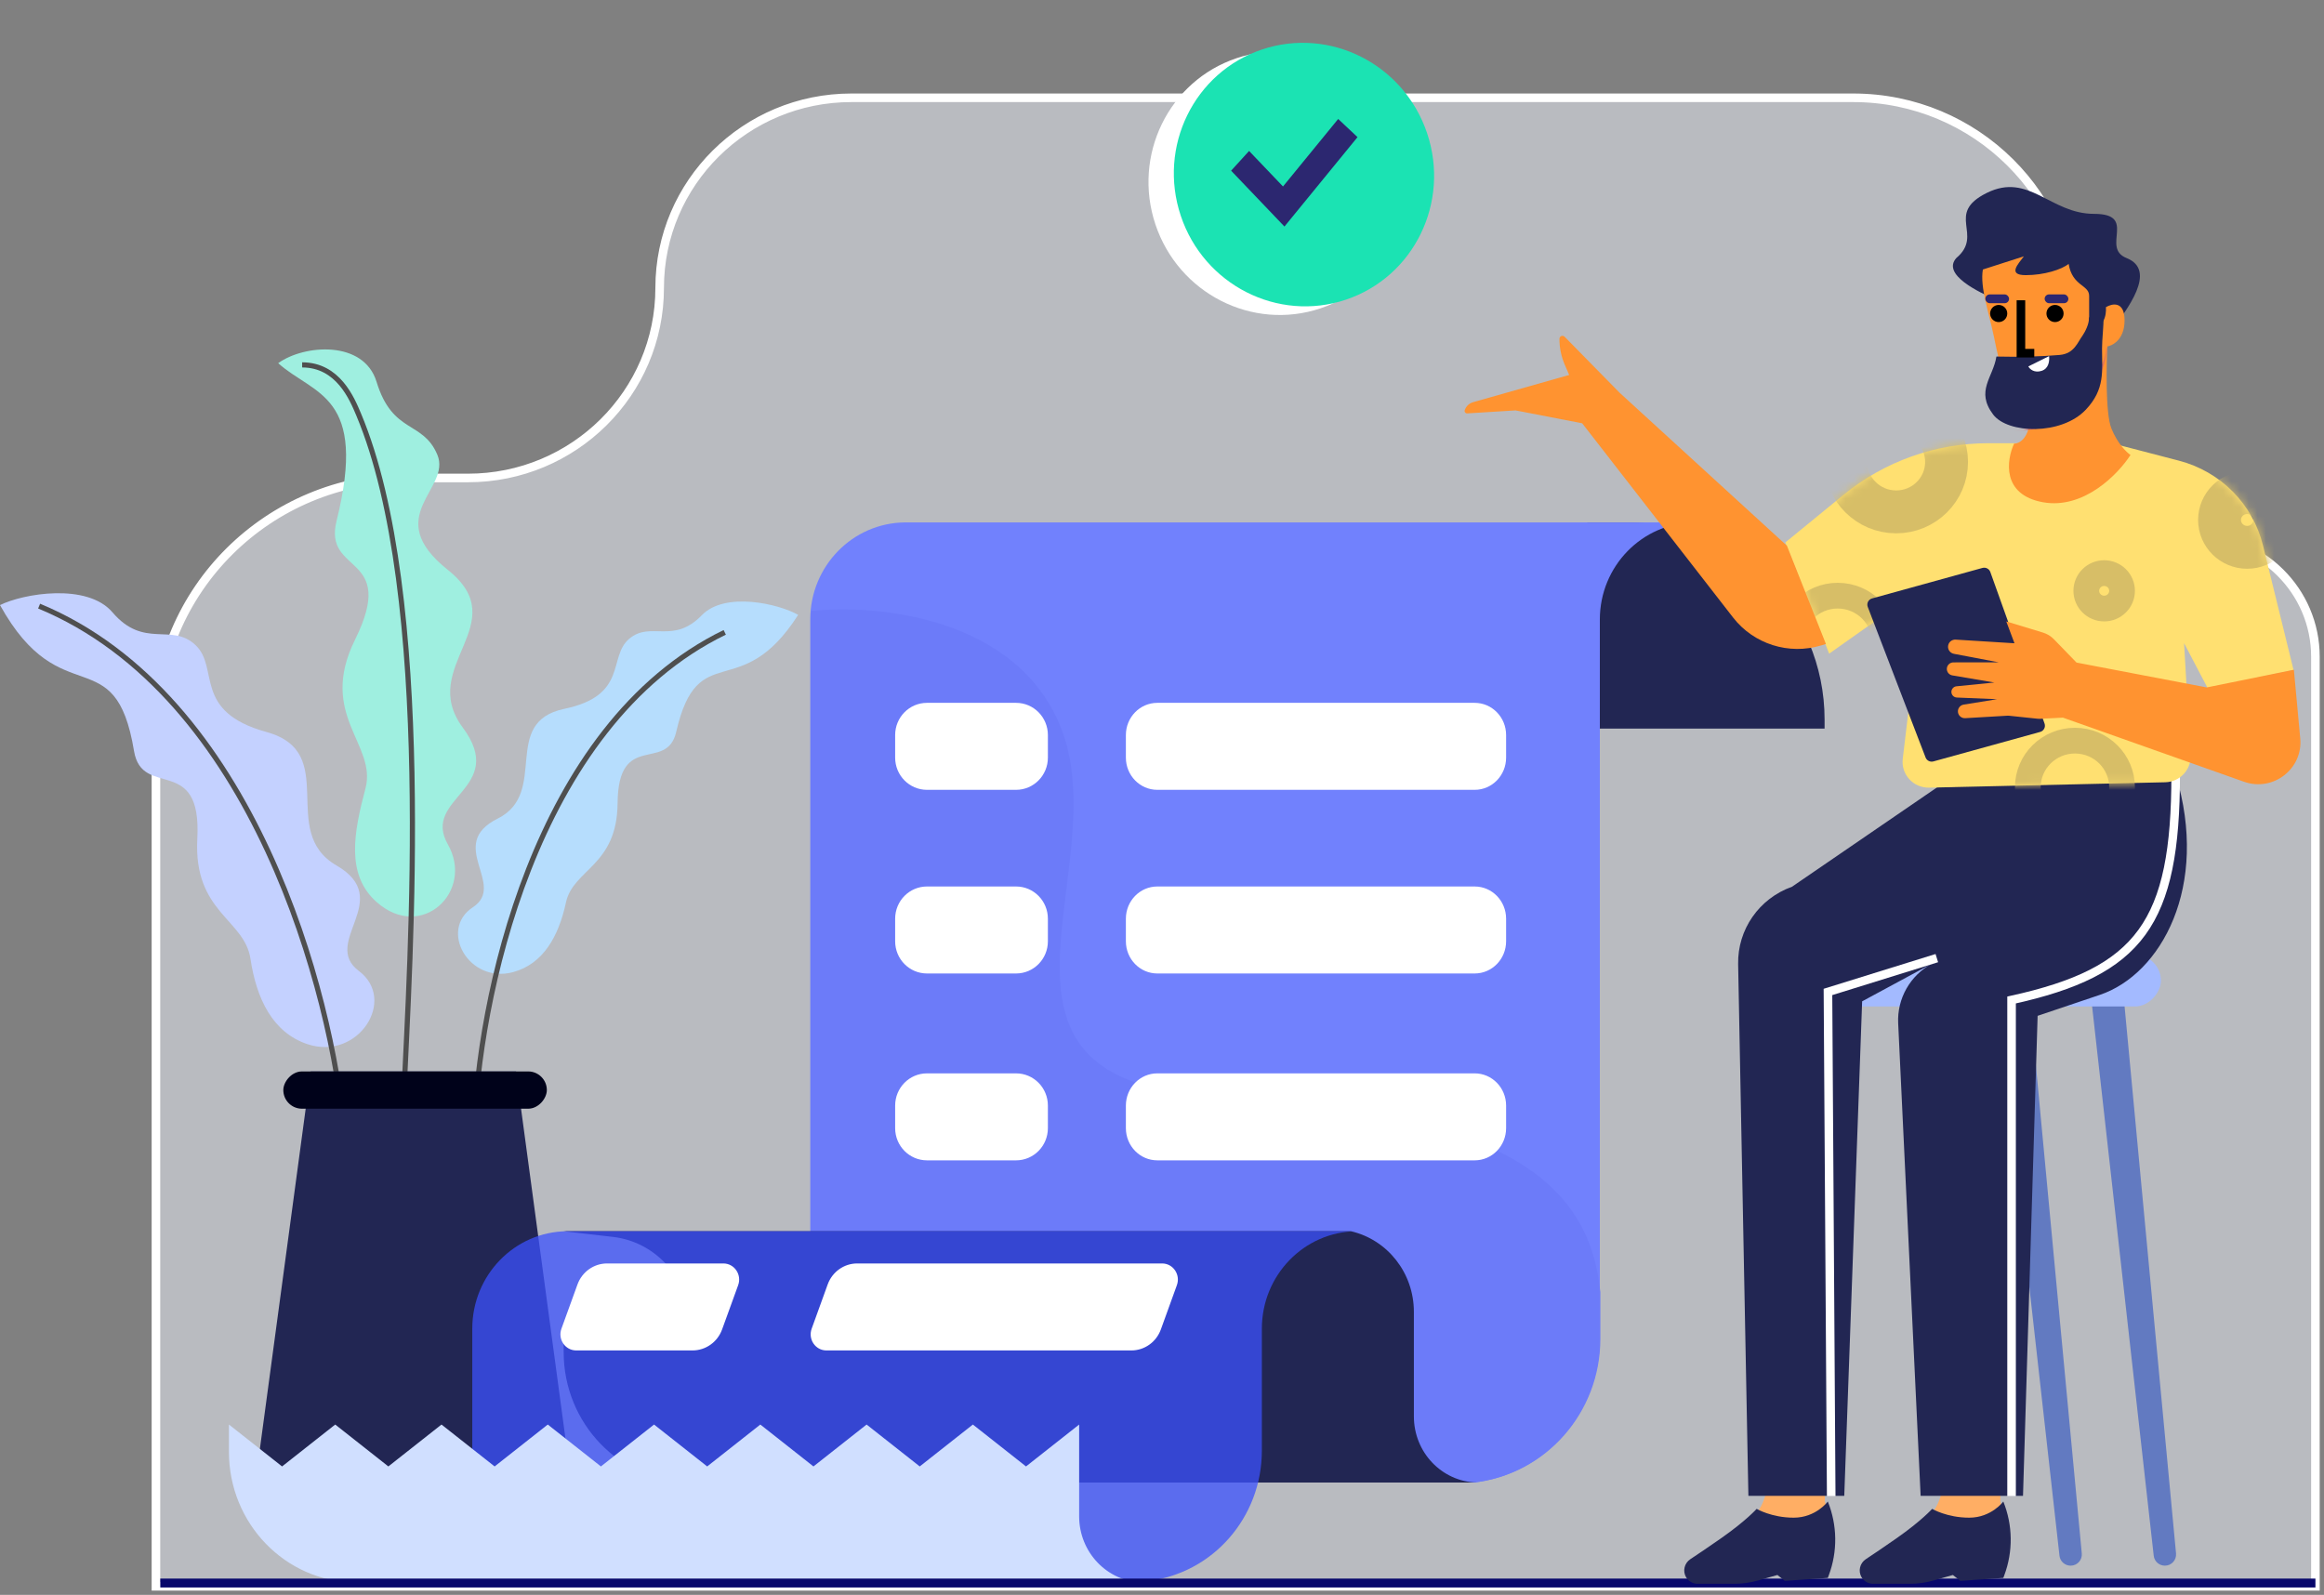 <?xml version="1.0" encoding="UTF-8"?>
<svg width="271px" height="186px" viewBox="0 0 271 186" version="1.1" xmlns="http://www.w3.org/2000/svg" xmlns:xlink="http://www.w3.org/1999/xlink">
    <rect x="0" y="0" width="271" height="186" fill="#808080" stroke="none"/>
    <title>Financial - Scenes 4备份</title>
    <defs>
        <path d="M13.636,2.106 L21.462,0.07 L35.862,0.07 C42.024,0.07 47.993,2.197 52.746,6.085 L59.545,11.648 L54.429,24.611 L45.394,18.224 L44.387,24.611 L45.848,36.883 C46.064,38.698 44.61,40.282 42.767,40.24 L15.238,39.611 C13.522,39.572 12.182,38.13 12.281,36.431 L13.046,23.382 L10.281,28.653 L0.276,26.515 L3.844,11.989 C5.03,7.162 8.789,3.368 13.636,2.106 Z" id="path-1"></path>
        <path d="M2.308,10.374 C3.016,8.633 2.898,2.973 2.75,0.361 C5.993,0.942 12.345,3.104 11.814,7.109 C11.284,11.114 12.772,12.116 13.582,12.116 C14.467,14.002 15.042,17.993 10.267,18.863 C5.492,19.734 1.498,15.598 0.098,13.422 C0.54,13.131 1.601,12.116 2.308,10.374 Z" id="path-3"></path>
    </defs>
    <g id="页面" stroke="none" stroke-width="1" fill="none" fill-rule="evenodd">
        <g id="首页（新）备份-9" transform="translate(-1117, -133)">
            <g id="Financial---Scenes-4备份" transform="translate(1252, 226.068) scale(-1, 1) translate(-1252, -226.068) translate(1117, 134)">
                <path d="M251.815,184 L16.106,184 L0,184 L0,75.597 C0,67.919 6.278,61.694 14.021,61.694 C21.765,61.694 28.043,55.47 28.043,47.792 L28.043,36.05 C28.043,21.887 39.622,10.405 53.906,10.405 L170.719,10.405 C183.067,10.405 193.077,20.33 193.077,32.574 C193.077,44.818 203.088,54.743 215.436,54.743 L222.446,54.743 C238.666,54.743 251.815,67.781 251.815,83.863 L251.815,184 Z" id="Path" stroke="#FFFFFF" fill-opacity="0.5" fill="#F3F6FF"></path>
                <g id="verified-files" transform="translate(119.423, 19.864) scale(-1, 1) translate(-119.423, -19.864) translate(98.654, 0)">
                    <ellipse id="Oval" fill="#FFFFFF" fill-rule="nonzero" transform="translate(19.291, 20.369) rotate(-18.513) translate(-19.291, -20.369) " cx="19.291" cy="20.369" rx="15.148" ry="15.387"></ellipse>
                    <ellipse id="Oval" fill="#1BE3B3" fill-rule="nonzero" transform="translate(22.247, 19.36) rotate(-18.513) translate(-22.247, -19.36) " cx="22.247" cy="19.36" rx="15.148" ry="15.387"></ellipse>
                    <polygon id="Path" fill="#2C2770" points="28.492 14.993 19.971 25.42 13.752 18.906 15.847 16.605 19.802 20.747 26.237 12.874"></polygon>
                </g>
                <g id="Chair-1" transform="translate(15.916, 110.363)">
                    <path d="M1.64,71.23 C0.87,71.23 0.267,70.573 0.338,69.813 L6.479,4.509 L10.247,4.91 L2.94,70.076 C2.866,70.733 2.306,71.23 1.64,71.23 Z" id="Path" fill="#627AC1"></path>
                    <path d="M12.63,71.23 C11.86,71.23 11.256,70.573 11.328,69.813 L17.469,4.509 L21.237,4.91 L13.929,70.076 C13.856,70.733 13.296,71.23 12.63,71.23 Z" id="Path" fill="#627AC1"></path>
                    <path d="M45.571,71.23 C46.341,71.23 46.944,70.573 46.872,69.813 L40.732,4.509 L36.964,4.91 L44.271,70.076 C44.345,70.733 44.905,71.23 45.571,71.23 Z" id="Path" fill="#627AC1"></path>
                    <rect id="Rectangle" fill="#A3BAFF" fill-rule="nonzero" x="2.1" y="0" width="47.369" height="6.012" rx="3.006"></rect>
                </g>
                <g id="Vas-1-Copy" transform="translate(176.927, 39.752)">
                    <path d="M79.96,30.657 C82.913,27.2 90.37,28.47 93.073,29.815 C85.932,42.684 79.633,33.596 77.445,46.831 C76.508,52.495 69.528,47.108 70.064,57.049 C70.53,65.673 64.561,66.421 63.865,71.07 C63.169,75.718 61.284,79.666 57.228,81.019 C51.301,82.996 46.747,75.849 51.223,72.488 C55.699,69.127 46.98,64.15 53.843,60.175 C60.706,56.201 53.35,46.997 61.997,44.618 C70.644,42.238 67.464,37.166 70.258,34.496 C73.053,31.827 76.269,34.978 79.96,30.657 Z" id="Path" fill="#C4D1FF" fill-rule="nonzero"></path>
                    <path d="M49.163,3.778 C50.666,-1.131 57.64,-0.569 60.633,1.604 C56.443,5.359 50.145,5.215 53.829,20.008 C55.406,26.339 46.651,23.699 51.674,33.853 C56.032,42.663 49.089,46.039 50.457,51.202 C51.826,56.366 52.752,61.248 49.163,64.442 C43.918,69.109 37.727,63.2 40.849,57.723 C43.971,52.246 33.799,51.255 39.115,44.089 C44.431,36.923 32.97,31.994 40.849,25.712 C48.728,19.429 40.385,16.291 42.077,12.275 C43.769,8.259 47.285,9.914 49.163,3.778 Z" id="Path" fill="#9FEFE0" fill-rule="nonzero"></path>
                    <path d="M11.223,30.986 C8.523,28.201 2.234,29.672 0,30.958 C6.768,41.528 11.658,33.468 14.224,44.61 C15.322,49.379 20.988,44.431 21.056,52.913 C21.115,60.274 26.243,60.597 27.083,64.514 C27.922,68.431 29.738,71.69 33.267,72.627 C38.425,73.998 41.929,67.68 37.935,65.057 C33.941,62.434 41.111,57.742 35.05,54.722 C28.989,51.701 34.773,43.488 27.276,41.918 C19.778,40.347 22.22,35.866 19.697,33.743 C17.174,31.619 14.599,34.468 11.223,30.986 Z" id="Path" fill="#B6DDFD" fill-rule="nonzero"></path>
                    <path d="M45.988,87.084 C45.291,71.516 42.399,28.652 51.256,7.576 C52.028,5.738 53.65,1.802 57.84,1.802" id="Path" stroke="#4F4F4F" stroke-width="0.6"></path>
                    <path d="M37.781,91.232 C37.379,76.359 30.972,43.889 8.561,32.995" id="Path" stroke="#4F4F4F" stroke-width="0.6"></path>
                    <path d="M52.92,91.358 C54.335,75.215 63.434,40.331 88.512,29.934" id="Path" stroke="#4F4F4F" stroke-width="0.6"></path>
                    <path d="M32.899,84.202 L56.842,84.202 L63.016,130.059 C63.973,137.167 58.39,143.482 51.149,143.482 L38.592,143.482 C31.351,143.482 25.768,137.167 26.725,130.059 L32.899,84.202 Z" id="Path" fill="#222653" fill-rule="nonzero"></path>
                    <rect id="Rectangle" fill="#00021A" fill-rule="nonzero" x="29.307" y="84.202" width="30.728" height="4.347" rx="2.174"></rect>
                </g>
                <g id="Group-4" transform="translate(150.27, 121.736) scale(-1, 1) translate(-150.27, -121.736) translate(57.237, 59.926)">
                    <path d="M158.403,0 L163.067,0 C175.769,-2.33342044e-15 186.067,10.297 186.067,23 L186.067,24.048 L186.067,24.048 L158.403,24.048 L158.403,0 Z" id="Rectangle" fill="#222653" fill-rule="nonzero"></path>
                    <path d="M78.834,0 L170.908,0 C164.791,0.052 159.859,5.109 159.859,11.329 L159.859,95.213 C159.859,103.798 153.517,111.013 145.128,111.973 L53.054,111.973 C61.443,111.013 67.786,103.798 67.786,95.213 L67.786,11.329 C67.786,5.109 72.717,0.052 78.834,0 Z" id="Path" fill="#7181FD" fill-rule="nonzero"></path>
                    <path d="M67.833,11.286 C67.835,10.967 67.851,10.651 67.879,10.339 C75.572,9.477 92.117,11.044 97.116,24.194 C99.266,29.85 98.442,36.455 97.654,42.759 C96.148,54.811 94.781,65.761 114.613,66.867 C144.817,68.551 157.709,74.915 159.735,88.39 C159.803,88.847 159.865,89.304 159.919,89.763 L159.919,95.221 C159.919,103.802 153.576,111.013 145.185,111.973 L67.833,111.973 L67.833,11.286 Z" id="Path" fill="#6C7BF9"></path>
                    <path d="M53.72,93.561 C53.72,88.318 49.871,83.912 44.78,83.326 L39.032,82.664 L130.83,82.664 C135.123,83.653 138.174,87.555 138.174,92.058 L138.174,93.561 L138.175,104.267 C138.175,108.449 141.433,111.868 145.519,111.973 L53.721,111.973 C45.58,111.869 39.032,105.085 39.032,96.754 L39.032,93.561 L53.72,93.561 L53.72,93.561 Z" id="Path" fill="#222653" fill-rule="nonzero"></path>
                    <path d="M104.591,46.217 C104.591,44.142 106.232,42.459 108.256,42.459 L145.265,42.459 C147.289,42.459 148.929,44.142 148.929,46.217 L148.929,48.847 C148.929,50.922 147.289,52.605 145.265,52.605 L108.256,52.605 C106.232,52.605 104.591,50.922 104.591,48.847 L104.591,46.217 Z" id="Path" fill="#FFFFFF" fill-rule="nonzero"></path>
                    <path d="M104.591,24.799 C104.591,22.724 106.232,21.042 108.256,21.042 L145.265,21.042 C147.289,21.042 148.929,22.724 148.929,24.799 L148.929,27.43 C148.929,29.505 147.289,31.187 145.265,31.187 L108.256,31.187 C106.232,31.187 104.591,29.505 104.591,27.43 L104.591,24.799 Z" id="Path" fill="#FFFFFF" fill-rule="nonzero"></path>
                    <path d="M77.686,24.799 C77.686,22.724 79.347,21.042 81.396,21.042 L91.786,21.042 C93.836,21.042 95.497,22.724 95.497,24.799 L95.497,27.43 C95.497,29.505 93.836,31.187 91.786,31.187 L81.396,31.187 C79.347,31.187 77.686,29.505 77.686,27.43 L77.686,24.799 Z" id="Path" fill="#FFFFFF" fill-rule="nonzero"></path>
                    <path d="M77.686,46.217 C77.686,44.142 79.347,42.459 81.396,42.459 L91.786,42.459 C93.836,42.459 95.497,44.142 95.497,46.217 L95.497,48.847 C95.497,50.922 93.836,52.605 91.786,52.605 L81.396,52.605 C79.347,52.605 77.686,50.922 77.686,48.847 L77.686,46.217 Z" id="Path" fill="#FFFFFF" fill-rule="nonzero"></path>
                    <path d="M77.686,68.01 C77.686,65.935 79.347,64.253 81.396,64.253 L91.786,64.253 C93.836,64.253 95.497,65.935 95.497,68.01 L95.497,70.64 C95.497,72.716 93.836,74.398 91.786,74.398 L81.396,74.398 C79.347,74.398 77.686,72.716 77.686,70.64 L77.686,68.01 Z" id="Path" fill="#FFFFFF" fill-rule="nonzero"></path>
                    <path d="M104.591,68.01 C104.591,65.935 106.232,64.253 108.256,64.253 L145.265,64.253 C147.289,64.253 148.929,65.935 148.929,68.01 L148.929,70.64 C148.929,72.716 147.289,74.398 145.265,74.398 L108.256,74.398 C106.232,74.398 104.591,72.716 104.591,70.64 L104.591,68.01 Z" id="Path" fill="#FFFFFF" fill-rule="nonzero"></path>
                    <path d="M39.423,82.664 L131.497,82.664 C125.38,82.716 120.448,87.79 120.448,94.031 L120.448,108.257 C120.448,116.043 114.715,122.588 107.131,123.458 L105.717,123.621 L13.642,123.621 L15.057,123.458 C22.641,122.588 28.374,116.043 28.374,108.257 L28.374,94.031 C28.374,87.79 33.306,82.716 39.423,82.664 Z" id="Path" fill="#3C51FD" fill-rule="nonzero" opacity="0.745"></path>
                    <path d="M99.142,105.209 L92.946,110.094 L86.749,105.209 L80.553,110.094 L74.356,105.209 L68.16,110.094 L61.964,105.209 L55.768,110.094 L49.571,105.209 L43.375,110.094 L37.178,105.209 L30.982,110.094 L24.786,105.209 L18.589,110.094 L12.393,105.209 L6.196,110.094 L0,105.209 L0,108.402 C0,116.734 6.546,123.516 14.688,123.621 L106.486,123.621 C102.401,123.516 99.142,120.097 99.142,115.916 L99.142,105.209 Z" id="Path" fill="#D0DFFF" fill-rule="nonzero"></path>
                    <path d="M69.817,88.874 C70.35,87.4 71.724,86.422 73.259,86.422 L108.817,86.422 C110.096,86.422 110.983,87.726 110.539,88.953 L108.671,94.115 C108.138,95.588 106.764,96.567 105.228,96.567 L69.67,96.567 C68.392,96.567 67.505,95.263 67.949,94.036 L69.817,88.874 Z" id="Path" fill="#FFFFFF" fill-rule="nonzero"></path>
                    <path d="M40.642,88.874 C41.176,87.4 42.553,86.422 44.092,86.422 L57.654,86.422 C58.936,86.422 59.825,87.726 59.38,88.953 L57.507,94.115 C56.973,95.588 55.596,96.567 54.057,96.567 L40.495,96.567 C39.213,96.567 38.324,95.263 38.77,94.036 L40.642,88.874 Z" id="Path" fill="#FFFFFF" fill-rule="nonzero"></path>
                </g>
                <g id="编组-46" transform="translate(125.654, 183.618) scale(-1, 1) translate(-125.654, -183.618) translate(0, 183.1)" fill="#07076B" fill-rule="nonzero">
                    <rect id="矩形" x="0" y="0" width="251.308" height="1.036"></rect>
                </g>
                <g id="Group-37" transform="translate(1.747, 20.815)">
                    <g id="Path" transform="translate(13.239, 68.506)">
                        <path d="M55.011,90.275 L50.539,86.474 C48.16,84.452 48.615,78.277 48.615,78.277 L42.22,77.934 L42.22,84.79 L41.182,88.389 L54.493,90.96 L55.011,90.275 Z" fill="#FFAE64" fill-rule="nonzero"></path>
                        <path d="M52.779,94.388 L57.052,94.388 C57.608,94.388 58.122,94.096 58.402,93.62 C58.825,92.9 58.602,91.976 57.903,91.515 C57.058,90.957 55.825,90.129 54.32,89.075 C51.381,87.018 50.171,85.647 50.171,85.647 C50.171,85.647 48.442,86.675 45.85,86.675 C43.257,86.675 41.874,84.79 41.874,84.79 C40.761,87.548 40.721,90.617 41.762,93.403 L41.874,93.703 L46.887,94.045 L47.751,93.36 L50.037,94.008 C50.929,94.26 51.851,94.388 52.779,94.388 Z" fill="#222653" fill-rule="nonzero"></path>
                        <path d="M34.548,90.275 L30.076,86.474 C27.697,84.452 28.152,78.277 28.152,78.277 L21.756,77.934 L21.756,84.79 L20.719,88.389 L34.029,90.96 L34.548,90.275 Z" fill="#FFAE64" fill-rule="nonzero"></path>
                        <path d="M32.315,94.388 L36.589,94.388 C37.145,94.388 37.659,94.096 37.939,93.62 C38.362,92.9 38.139,91.976 37.44,91.515 C36.595,90.957 35.362,90.129 33.856,89.075 C30.918,87.018 29.708,85.647 29.708,85.647 C29.708,85.647 27.979,86.675 25.386,86.675 C22.793,86.675 21.41,84.79 21.41,84.79 C20.298,87.548 20.258,90.617 21.298,93.403 L21.41,93.703 L26.423,94.045 L27.288,93.36 L29.574,94.008 C30.465,94.26 31.388,94.388 32.315,94.388 Z" fill="#222653" fill-rule="nonzero"></path>
                        <path d="M31.05,84.134 L19.113,84.134 L17.408,28.148 L10.153,25.704 C3.037,23.308 -2.67,13.096 1.309,0 L29.132,1.503 L46.055,13.096 C49.883,14.456 52.409,18.087 52.331,22.119 L51.135,84.134 L39.956,84.134 L37.871,26.457 L29.722,22.058 C32.272,23.435 33.806,26.136 33.669,29.012 L31.05,84.134 Z" fill="#222653" fill-rule="nonzero"></path>
                        <path d="M1.309,0 C1.309,17.334 5.44,22.996 20.446,26.302 L20.446,84.167" stroke="#FFFFFF"></path>
                        <polyline stroke="#FFFFFF" points="29.162 21.418 41.857 25.363 41.478 84.167"></polyline>
                    </g>
                    <g id="Man-top-2">
                        <path d="M14.163,31.911 L21.989,29.874 L36.389,29.874 C42.551,29.874 48.52,32.001 53.273,35.889 L60.072,41.452 L54.956,54.416 L45.921,48.028 L44.914,54.416 L46.375,66.687 C46.591,68.502 45.137,70.087 43.294,70.044 L15.765,69.415 C14.049,69.376 12.709,67.934 12.808,66.236 L13.573,53.186 L10.808,58.458 L0.803,56.319 L4.371,41.794 C5.557,36.966 9.316,33.172 14.163,31.911 Z" id="Path" fill="#FFE071" fill-rule="nonzero"></path>
                        <g id="Clipped" transform="translate(0.527, 29.804)">
                            <mask id="mask-2" fill="white">
                                <use xlink:href="#path-1"></use>
                            </mask>
                            <g id="Path"></g>
                            <g id="Group" mask="url(#mask-2)" stroke="#D7BE67">
                                <g transform="translate(2.274, -3.757)" id="Oval">
                                    <ellipse stroke-width="5" transform="translate(44.338, 6.012) scale(-1, 1) rotate(-180) translate(-44.338, -6.012) " cx="44.338" cy="6.012" rx="5.874" ry="5.824"></ellipse>
                                    <ellipse stroke-width="5" transform="translate(3.411, 12.775) scale(-1, 1) rotate(-180) translate(-3.411, -12.775) " cx="3.411" cy="12.775" rx="3.221" ry="3.194"></ellipse>
                                    <ellipse stroke-width="3" transform="translate(20.085, 21.042) scale(-1, 1) rotate(-180) translate(-20.085, -21.042) " cx="20.085" cy="21.042" rx="2.084" ry="2.067"></ellipse>
                                    <ellipse stroke-width="3" transform="translate(23.495, 43.962) scale(-1, 1) rotate(-180) translate(-23.495, -43.962) " cx="23.495" cy="43.962" rx="5.495" ry="5.448"></ellipse>
                                    <ellipse stroke-width="3" transform="translate(51.159, 27.054) scale(-1, 1) rotate(-180) translate(-51.159, -27.054) " cx="51.159" cy="27.054" rx="5.495" ry="5.448"></ellipse>
                                </g>
                            </g>
                        </g>
                        <path d="M22.043,28.157 C22.755,26.394 22.636,20.664 22.488,18.019 C25.751,18.607 32.143,20.796 31.609,24.851 C31.075,28.907 32.574,29.921 33.389,29.921 C34.279,31.831 34.858,35.871 30.052,36.753 C25.247,37.634 21.227,33.447 19.818,31.243 C20.263,30.949 21.331,29.921 22.043,28.157 Z" id="Path" fill="#FF9330" fill-rule="nonzero"></path>
                        <path d="M20.282,8.277 C16.609,9.737 20.334,14.377 21.946,16.648 L27.362,16.648 C29.219,16.648 33.552,14.312 35.487,13.144 C37.421,12.3 41.87,10.224 40.129,8.277 C36.869,5.543 41.503,3.126 36.577,0.684 C31.65,-1.759 29.187,3.126 24.071,3.126 C18.955,3.126 23.313,7.072 20.282,8.277 Z" id="Path" fill="#222653" fill-rule="nonzero"></path>
                        <g id="Clipped" transform="translate(19.854, 17.78)">
                            <mask id="mask-4" fill="white">
                                <use xlink:href="#path-3"></use>
                            </mask>
                            <g id="Path"></g>
                            <path d="M12.422,10.641 C5.223,9.866 2.901,3.853 2.641,0.943 L12.422,6.374 C15.421,8.12 19.62,11.417 12.422,10.641 Z" id="Path" fill="#D76767" fill-rule="nonzero" mask="url(#mask-4)"></path>
                        </g>
                        <path d="M22.683,18.621 C22.538,21.037 25.51,25.43 30.945,25.21 C34.118,25.082 34.919,21.485 35.728,17.523 C36.304,14.698 37.394,11.687 37.032,9.615 L32.249,8.078 C32.902,8.957 34.206,10.274 32.032,10.274 C29.881,10.274 27.829,9.615 27.032,8.957 C26.597,11.592 24.64,11.373 24.64,12.69 L24.64,16.424 C22.901,16.6 22.611,14.887 22.683,14.008 C21.959,13.569 20.509,13.262 20.509,15.546 C20.509,17.83 21.959,18.548 22.683,18.621 Z" id="Path" fill="#FF9330" fill-rule="nonzero"></path>
                        <path d="M25.41,17.325 C25.107,16.874 24.652,16.009 24.652,15.258 C24.021,14.131 22.796,12.477 22.947,14.882 C22.947,16.385 23.137,17.7 23.137,18.828 C23.137,21.458 22.758,23.562 25.031,25.967 C27.874,28.973 34.126,28.785 35.832,26.53 C37.922,23.767 35.832,22.209 35.453,19.767 C32.863,19.83 30.147,19.767 28.063,19.579 C26.358,19.425 25.979,18.076 25.41,17.325 Z" id="Path" fill="#222653" fill-rule="nonzero"></path>
                        <path d="M29.31,19.718 L31.73,20.917 C31.557,21.26 31.004,21.706 30.174,21.432 C29.344,21.157 29.252,20.289 29.31,19.718 Z" id="Path" fill="#FFFFFF" fill-rule="nonzero"></path>
                        <rect id="Rectangle" fill="#2C2770" fill-rule="nonzero" transform="translate(35.36, 13.033) scale(-1, 1) translate(-35.36, -13.033) " x="33.977" y="12.519" width="2.766" height="1.028" rx="0.514"></rect>
                        <rect id="Rectangle" fill="#2C2770" fill-rule="nonzero" transform="translate(28.445, 13.033) scale(-1, 1) translate(-28.445, -13.033) " x="27.062" y="12.519" width="2.766" height="1.028" rx="0.514"></rect>
                        <ellipse id="Oval" fill="#000000" fill-rule="nonzero" transform="translate(28.618, 14.747) scale(-1, 1) translate(-28.618, -14.747) " cx="28.618" cy="14.747" rx="1" ry="1"></ellipse>
                        <polyline id="Path" stroke="#000000" points="32.594 13.204 32.594 19.375 31.038 19.375"></polyline>
                        <ellipse id="Oval" fill="#000000" fill-rule="nonzero" transform="translate(35.187, 14.747) scale(-1, 1) translate(-35.187, -14.747) " cx="35.187" cy="14.747" rx="1" ry="1"></ellipse>
                        <path d="M29.839,62.569 L36.163,44.892 C36.296,44.52 36.697,44.313 37.081,44.419 L49.95,47.975 C50.38,48.094 50.614,48.553 50.455,48.967 L43.712,66.528 C43.572,66.89 43.177,67.088 42.8,66.984 L30.35,63.544 C29.927,63.427 29.692,62.979 29.839,62.569 Z" id="Path" fill="#222653" fill-rule="nonzero"></path>
                        <path d="M26.112,55.455 L10.923,58.356 L0.765,56.294 L0.022,64.307 C-0.308,67.862 3.194,70.555 6.584,69.355 L27.698,61.878 L30.382,62.016 C30.461,62.02 30.541,62.017 30.62,62.009 L34.029,61.651 C34.059,61.648 34.089,61.647 34.118,61.649 L39.09,61.941 C39.502,61.965 39.866,61.676 39.932,61.272 C40.003,60.837 39.705,60.427 39.266,60.357 L35.375,59.73 L40.066,59.534 C40.415,59.52 40.693,59.239 40.702,58.893 C40.71,58.549 40.45,58.256 40.105,58.222 L35.694,57.782 L40.593,56.952 C40.983,56.885 41.259,56.538 41.232,56.147 C41.205,55.747 40.869,55.435 40.464,55.435 L35.19,55.427 L40.41,54.435 C40.919,54.338 41.22,53.815 41.046,53.332 C40.919,52.981 40.574,52.756 40.199,52.779 L33.346,53.205 L34.303,50.658 L30.038,51.953 C29.544,52.103 29.098,52.375 28.74,52.744 L26.112,55.455 Z" id="Path" fill="#FF9330" fill-rule="nonzero"></path>
                        <path d="M79.398,23.98 L59.882,41.828 L55.335,53.288 L55.884,53.455 C59.658,54.598 63.75,53.303 66.158,50.204 L83.756,27.55 L91.525,26.047 L97.158,26.396 C97.364,26.409 97.517,26.211 97.452,26.017 C97.3,25.565 96.933,25.217 96.472,25.086 L85.272,21.914 L85.781,20.736 C86.195,19.778 86.409,18.745 86.409,17.702 C86.409,17.388 86.024,17.233 85.803,17.458 L79.398,23.98 Z" id="Path" fill="#FF9330" fill-rule="nonzero"></path>
                    </g>
                </g>
            </g>
        </g>
    </g>
</svg>